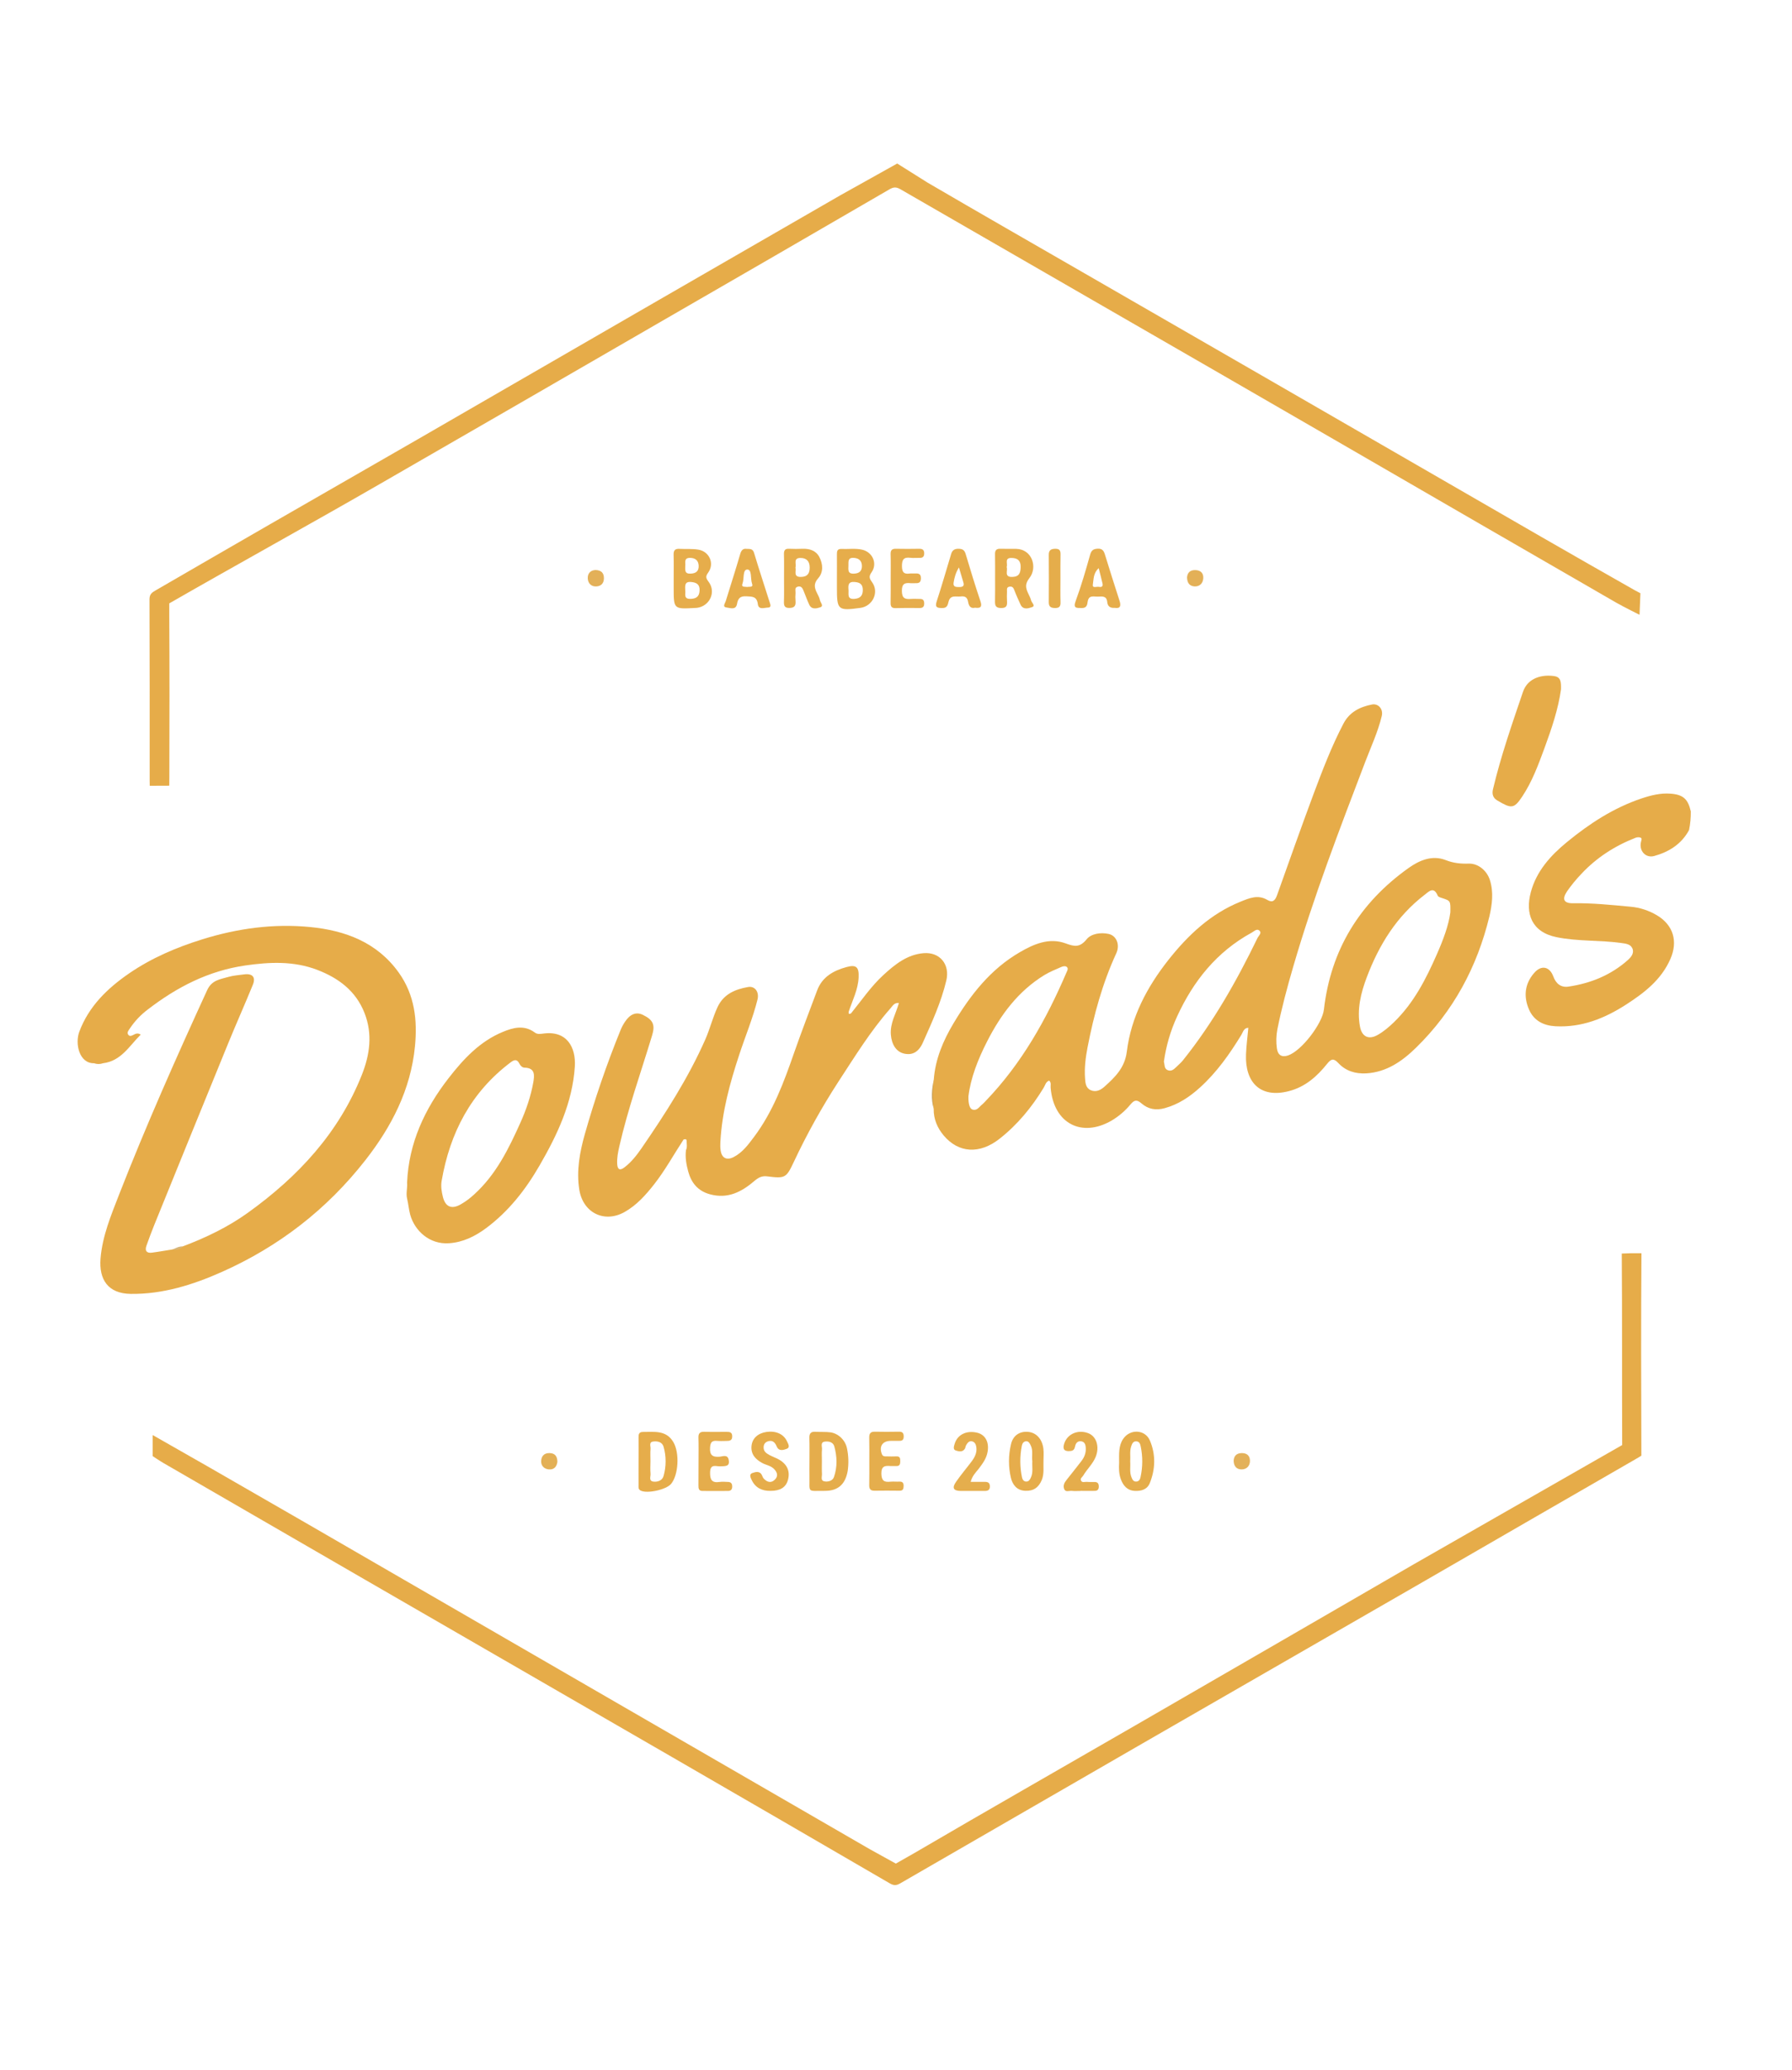 <?xml version="1.0" encoding="utf-8"?>
<!-- Generator: Adobe Illustrator 26.0.1, SVG Export Plug-In . SVG Version: 6.00 Build 0)  -->
<svg version="1.1" id="Camada_1" xmlns="http://www.w3.org/2000/svg" xmlns:xlink="http://www.w3.org/1999/xlink" x="0px" y="0px"
	 viewBox="0 0 2229.6 2574.5" style="enable-background:new 0 0 2229.6 2574.5;" xml:space="preserve">
<style type="text/css">
	.st0{fill:#E6AC49;}
	.st1{fill:#E5AE4D;}
	.st2{fill:#E6AD4B;}
	.st3{fill:#E6AD4C;}
	.st4{fill:#E5AD4C;}
	.st5{fill:#E5AD4B;}
	.st6{fill:#E3B057;}
	.st7{fill:#E3B15A;}
	.st8{fill:#E3B058;}
	.st9{fill:#E3B056;}
	.st10{fill:#C39D58;}
	.st11{fill:#D7B476;}
</style>
<g id="LOGO_Imagem">
	<path class="st0" d="M1116.3,203.4l37.7,23.7c65,38,130.4,75.4,195.6,113c76.9,44.3,153.7,88.6,230.6,132.9
		c112.4,64.9,224.8,129.7,337.2,194.6c38.9,22.4,77.8,44.6,116.8,66.7l6.8,3.6l-1.1,26.8c0,0-19.8-9.8-29.2-15.2
		c-113.6-65.5-227.1-131.2-340.6-196.9c-103.5-59.8-206.9-119.6-310.5-179.2c-79.8-46-159.5-92-239.3-138c-5.3-3-8.5-2.9-13.8,0.2
		c-94.7,55-189.5,109.9-284.4,164.6C706,467.4,589.8,534.5,473.5,601.5c-84.2,48.6-178.6,100.6-262.9,149v14.6
		c0.4,67,0.3,134,0.1,201l-0.1,11.2l-24.3,0.1c0,0-0.1-4.1-0.1-6.4c0-75.3,0.1-150.6-0.2-225.9c0-6.3,3.7-8.5,7.7-10.8
		c47.4-27.5,94.9-54.9,142.4-82.3c61.1-35.2,122.3-70.4,183.5-105.5c99.6-57.5,199.2-115,298.8-172.6
		c75.6-43.6,151.2-87.2,226.8-130.8"/>
	<path class="st0" d="M227.4,1550.3c28.7-10.8,56.2-24,81.1-41.9c62.2-44.7,113.1-99.2,141.8-171.7c9.8-24.8,13.5-50.4,3.3-76.5
		c-10.8-27.7-32.4-43.7-59-53.9c-29.1-11.1-59-9.8-89.5-5.4c-46,6.7-85.2,27-121.4,54.9c-8.5,6.4-15.9,14.2-21.9,23.1
		c-1.7,2.6-4.4,5.4-2.1,8.3c2.1,2.6,5.1,0.6,7.5-0.6c2.3-1.1,4.5-1.8,7.9,0.3c-14.3,14.1-24.3,32.8-46.9,35.6
		c-3.6,1.3-7.6,1.3-11.2,0c-18.5,0.3-23.9-24.4-18.3-39.3c11.9-31.7,35-53.9,62-72.5c27.9-19.1,58.5-32.2,90.9-42.3
		c44-13.7,88.9-19.8,134.5-15.3c43.4,4.3,83,18.9,110,56.6c19.8,27.7,23.4,59.1,20.2,91.7c-5.2,53.8-29,99.9-61.8,141.8
		c-47.9,61.2-107.7,107.4-178.5,138.9c-35.9,16-73.6,27.8-113.3,27.3c-28.5-0.4-39.7-18-37.6-44.1c2.3-27.9,13-53.5,22.9-79
		c33.7-86.2,71.2-170.7,109.8-254.8c5.8-12.6,16.3-13.4,26.5-16.4c6.2-1.8,12.9-2.2,19.4-3.1c10.4-1.4,14.8,3.4,10.9,12.9
		c-10.1,24.8-21.1,49.3-31.2,74.1c-30.6,74.8-61,149.6-91.4,224.5c-3.5,8.6-6.7,17.3-9.8,26c-2.3,6.4,0.4,9.5,6.9,8.6
		c8.5-1.1,17-2.7,25.5-4C218.8,1553.3,223.4,1552.8,227.4,1550.3z"/>
	<path class="st0" d="M2018.3,1797.4c-0.3-72.2,0.1-166-0.5-238.2l12.1-0.4c0.3,0,12.4,0,12.4,0c-0.6,77.4-0.4,174.4-0.1,251.8
		c0,0-2.2,1.5-7.8,4.7c-88.1,50.8-176.2,101.6-264.2,152.5c-115.9,66.8-231.9,133.6-347.9,200.3
		c-100.8,58.1-201.6,116.3-302.4,174.6c-5.6,3.2-8.8,2.3-13.7-0.6c-90-52.4-180.1-104.6-270.2-156.7
		c-127.2-73.5-254.4-147-381.6-220.4c-83.6-48.3-167.2-96.7-250.8-145.1c-5-2.9-13.6-8.7-13.6-8.7v-26.2c0,0,45.3,25.8,67.9,38.7
		c81.3,46.7,162.6,93.6,243.8,140.7c88.3,51.1,176.6,102.1,264.9,153.2c105.2,60.8,210.4,121.7,315.6,182.5l32.4,17.9l22.7-12.9
		c91.3-53.4,183.2-105.8,274.8-158.7c115.9-67,231.8-134,347.6-201.1"/>
	<path class="st0" d="M850.5,1417.4c-12.2,18.6-22.9,38.2-36.7,55.8c-10.5,13.3-21.6,25.8-36.6,34.3c-25.1,14.2-51.7,1.2-56.4-27.5
		c-3.8-23.7,0.5-46.8,6.8-69.2c12.4-43.7,27.1-86.7,44.2-128.8c1.5-3.8,3.4-7.5,5.7-10.9c6.4-9.8,14.1-12.8,22.3-8.8
		c12.9,6.2,15.5,12.5,11.6,25.4c-13.9,46.1-30.2,91.5-40.9,138.5c-1.6,7.1-3,14.2-2.6,21.5s3.5,8.6,9.2,4.2
		c8.6-6.6,15.1-15,21.2-23.8c29.6-43.1,58-87.1,79.2-135.1c5.8-13.1,9.2-27.3,15.3-40.4c7.6-16.2,22-22.1,37.9-24.9
		c8.5-1.5,14.1,6,11.8,15.5c-5.8,23.4-15.2,45.7-22.7,68.6c-11.7,35.4-21.5,71.2-23.5,108.7c-0.2,3.4-0.2,6.9,0.3,10.3
		c1.3,9.6,7.5,12.9,16.2,8.4c11.1-5.7,18.1-15.4,25.4-25.1c23.7-31.6,37.1-68,49.9-104.8c9.1-26,19-51.7,28.6-77.4
		c6.3-16.9,20.4-24.6,36.4-29c12.3-3.4,15.8,0,15.2,12.9c-0.7,15.1-7.6,28.4-12.3,42.4c-0.6,2.7,0.2,3.7,2.9,2.2
		c13.2-16.2,24.9-33.7,40.5-47.9c14.3-13.1,29.4-25.2,49.7-26.9s33.1,14.1,28.3,34c-6.4,27-17.9,52-29.1,77.1
		c-5.4,12.2-13.4,16.1-23.5,13.8c-9.6-2.2-15.4-11.2-16.4-23.5c-1.1-14.1,6.2-25.9,10-39.4c-5.9-0.7-8,3.9-10.6,6.8
		c-24.9,28.2-44.5,60.3-65,91.6c-20.6,31.8-39,64.9-55.1,99.2c-9.5,20.2-10.8,20.8-33.3,18c-6.4-0.8-10.8,1.5-15.6,5.6
		c-15.9,13.6-33.1,22.8-55.5,16.7c-15.3-4.2-23.2-14.5-27-28.3c-2.3-8.5-4-17.5-2.8-26.6c1.8-3.8,0.8-7.8,0.8-11.7
		C854,1416.1,852,1417.1,850.5,1417.4z"/>
	<path class="st0" d="M2103.7,1009.2c0.1,7.8-0.6,15.6-2.2,23.3c-9.4,17.4-24.9,27.1-43.2,32.2c-10.8,3-19.2-6.3-16.6-17.5
		c0.4-1.9,1.8-4.4-0.7-5.4c-1.9-0.6-4-0.5-5.9,0.2c-25.9,10.1-48.8,24.8-67.8,45.2c-6.4,6.7-12.3,13.9-17.6,21.5
		c-6.6,9.9-4,15,7.7,14.8c23.8-0.4,47.5,2.1,71.2,4.3c11.7,1,22.9,4.7,33,10.7c20.4,12.2,26.3,32.4,16.7,54.3
		c-11.3,25.8-32.3,42-55.1,56.7c-26.8,17.3-55.3,28.7-87.9,27c-14.7-0.8-26.8-6.8-32.9-20.8c-7-16.1-5.4-31.9,6.3-45.4
		c8.9-10.4,19.3-8.2,23.9,4.2c3.2,8.7,9.2,14.1,18.8,12.7c27.7-4.1,52.9-14.3,74-33.1c4-3.6,8.2-8.6,5.6-14.5
		c-2.5-5.5-8.5-5.9-14.1-6.7c-26.6-3.7-53.7-1.8-80.2-7.2c-31.3-6.4-39.1-29.5-32.1-55.8s24.4-45.6,45-62.5
		c28-23,58.1-42.6,92.6-54.2c11.6-3.9,23.8-7,36.4-6C2094.1,988.4,2100.1,993.7,2103.7,1009.2z"/>
	<path class="st0" d="M1942.2,857.3c-3.3,24.3-11.7,49.1-20.7,73.6c-7.6,20.6-15.2,41.3-27.5,59.8c-10.4,15.8-13.8,15.1-31,5
		c-5.5-3.2-6.9-8-5.4-14.2c9.8-41.2,23.7-81,37.3-121c6-17.6,24.1-21.8,39.1-19.5C1942.4,842.3,1942.3,849,1942.2,857.3z"/>
	<path class="st1" d="M1081.6,1817.6c0-9.7,0.1-19.3-0.1-29c-0.1-4.9,1-7.9,6.8-7.8c10,0.2,20,0.2,30,0c4.4-0.1,6.1,1.5,6.1,6
		c0,5.1-2.8,5.5-6.7,5.4c-3.1-0.1-6.2,0-9.3,0c-10.4,0-14.9,6.8-11.2,16.4c1.2,3.1,3.5,2.9,5.8,2.9c4.1,0.1,8.3,0.2,12.4,0
		c4.6-0.2,4.7,2.8,4.7,6.1s-0.6,6.2-5,5.9c-2.4-0.1-4.8,0.2-7.2,0c-7-0.6-11.4,0.1-11.3,9.5c0.2,8.7,3.4,10.8,11,10
		c3.8-0.4,7.6,0.1,11.4-0.1c4.1-0.2,5.4,1.8,5.3,5.6s-1,5.8-5.2,5.7c-10.3-0.1-20.7-0.2-31,0c-5,0.1-6.7-2.1-6.6-6.9
		C1081.7,1837.6,1081.6,1827.6,1081.6,1817.6z"/>
	<path class="st2" d="M958.8,1854.4c-10.5,0.2-18.8-3.6-23.5-13.4c-1.4-2.9-3.6-7.3,0.8-8.8c3.6-1.2,8.9-3.1,11.8,2.5
		c0.8,1.5,1.2,3.3,2.4,4.5c4,4.2,8.8,5.9,13.5,1.5s3.5-9.2-0.7-13.5s-9.8-4.8-14.6-7.4c-8.5-4.6-14.4-10.9-13.5-21.1
		c0.9-9.7,8-16,18.6-17.6c11.5-1.7,21.2,2.5,25.4,11.3c1.4,3.1,4.7,7.9-0.2,9.7c-3.7,1.4-9.8,3.5-12.4-2.9c-1.9-4.6-4.7-7.9-10-6.7
		c-3.3,0.8-6,2.8-6.3,7.1c-0.4,5.6,3.2,8,7.2,10.2s8.2,3.5,12,5.7c10.2,5.9,13.9,14.6,11.1,25.1
		C977.9,1850,970.8,1854.4,958.8,1854.4z"/>
	<path class="st3" d="M1108.2,719.2c0-10,0.2-20-0.1-30c-0.1-5,1.8-6.7,6.6-6.6c9.7,0.2,19.3,0.2,29,0c4.2,0,6.3,1.4,6.2,6
		c-0.1,4.1-2.1,5.4-5.8,5.3s-7.6,0.4-11.4-0.1c-8.3-1.1-10.6,2.4-10.5,10.5c0.1,7.3,2.3,10.1,9.5,9.1c2-0.3,4.1,0,6.2-0.1
		c4.5-0.2,8.1,0,7.9,6.3c-0.2,5.7-3.3,5.9-7.5,5.8c-1.7-0.1-3.5,0.2-5.2,0c-7.3-0.8-11.1,0.6-11,9.7c0.1,8.9,3.7,10.5,11.1,9.9
		c3.8-0.3,7.6,0,11.4,0c4.1-0.1,5.3,2,5.3,5.8c0,4-1.9,5.5-5.7,5.5c-10-0.1-20-0.2-30,0.1c-5.4,0.2-6.2-2.6-6.1-7
		C1108.3,739.2,1108.2,729.2,1108.2,719.2z"/>
	<path class="st4" d="M869.1,1817.2c0-9.7,0.2-19.3-0.1-28.9c-0.2-5.3,1.7-7.5,7.1-7.4c9.3,0.3,18.6,0.1,27.9,0.1
		c3.6,0,6.9,0.2,7,5.3c0.2,5.6-3.3,6-7.4,6c-3.8,0-7.6,0.3-11.4-0.1c-6-0.5-8.2,1.4-8.7,7.9c-0.8,9.8,2.9,12.6,12.1,11.8
		c3.6-0.3,9.6-3.2,11,3.8c1.8,8.8-4.4,7.8-10.1,8.2c-5.1,0.4-12.8-3.9-13,7.4c-0.2,9.2,2.1,13.5,11.9,12c3.4-0.5,6.9-0.1,10.3,0
		c3.9,0,5.4,2.2,5.3,6c-0.1,3.4-1.7,5.1-5,5.2c-10.7,0.1-21.3,0.1-32,0c-5,0-5-3.6-5-7.2C869.1,1837.2,869.1,1827.2,869.1,1817.2z"
		/>
	<path class="st1" d="M1207.7,1843.2c6.7,0,12.2,0,17.7,0c3.6,0,6,1,6.2,5.2c0.2,4.5-2,6.1-6.3,6.1c-10-0.1-20,0.1-30,0
		c-9-0.1-11.1-3.7-5.9-11.2c6.1-8.8,13-16.9,19.4-25.4c4-5.3,7-11.1,5.9-18.1c-0.5-3.2-1.8-6.1-5.2-7c-3.7-0.9-5.7,1.9-7.3,4.5
		c-0.9,1.4-0.9,3.4-1.8,4.8c-2.9,4.5-7.6,3.2-11.2,2.1c-3.8-1.2-2.3-5.3-1.5-8.1c3.4-11.7,14.9-17.3,28.3-14
		c9.9,2.5,14.8,11.6,12.8,23.5c-1.4,8.6-6.4,15.1-11.4,21.7C1213.8,1831.7,1209.6,1835.9,1207.7,1843.2z"/>
	<path class="st4" d="M1344.7,1854.5c-3.8,0-7.6,0.3-11.4-0.1c-3.2-0.3-7.5,2-9.2-2.2s0.1-8,2.9-11.4c6.2-7.8,12.4-15.6,18.5-23.5
		c3.7-4.8,5.8-10.1,5.4-16.3c-0.2-4.1-1.3-7.8-6-8.3c-4.1-0.4-6.4,2.3-7.2,6c-0.7,3.3-1.6,5.6-5.6,6.1c-7.7,0.9-10.4-1.9-8-9.2
		c3.8-11.9,16.8-17.7,29.5-13.1c10.6,3.8,14.8,17,9.6,29.7c-3.6,8.8-10.7,15.1-15.4,23.1c-1.2,2-4,3.5-2.9,6.1
		c1.4,3.3,4.8,1.6,7.3,1.8c3.4,0.3,6.9,0.1,10.3,0.2s4.6,2.3,4.6,5.6s-1.3,5.3-4.8,5.4c-5.9,0.1-11.7,0-17.6,0L1344.7,1854.5z"/>
	<path class="st5" d="M1319.4,719.2c0,10-0.2,19.9,0.1,29.9c0.2,5.4-1.7,7.3-7.1,7.2c-5.2-0.1-7.5-1.9-7.5-7.2
		c0.1-19.6,0.2-39.2,0-58.8c-0.1-5.9,2.6-7.6,8.1-7.7c6.1-0.1,6.6,3.1,6.5,7.8C1319.3,700,1319.4,709.6,1319.4,719.2z"/>
	<path class="st6" d="M1476.9,718c0.6-5.8,3.9-9.1,10.5-8.9s10.2,4,9.7,10.3c-0.4,6-4.3,10.2-10.6,10S1477,725.2,1476.9,718z"/>
	<path class="st7" d="M1534.9,1816.8c0.4-6,3.7-9.4,10.4-9.4c6.3,0.1,9.8,3.4,9.9,9.4c0.1,6.3-3.8,10.7-10,10.9
		S1535,1824.2,1534.9,1816.8z"/>
	<path class="st8" d="M740.9,709c7,0.2,10.5,3.5,10.5,10.2c0,6.2-3.4,9.8-9.2,10.2c-6.5,0.5-10.6-3.8-10.9-9.9
		S734.5,709.3,740.9,709z"/>
	<path class="st9" d="M693.5,1818.3c-0.8,5.8-4,10-10.6,9.4c-5.7-0.5-9.7-4.3-9.6-10.1c0.1-6,3.4-10.3,10.3-10.2
		S693.4,1811.3,693.5,1818.3z"/>
	<path class="st10" d="M1161.8,1342.9c0,12.1,0,24.1-0.1,36.2C1158.2,1367,1159.3,1354.9,1161.8,1342.9z"/>
	<path class="st11" d="M227.4,1550.3c-3.5,4.1-8,4.8-12.9,4C218.5,1552.4,222.6,1550.2,227.4,1550.3z"/>
	<path class="st0" d="M1853.8,1094.9c-3.6-11.8-14.5-21.1-26.5-20.7c-9.9,0.3-19-0.6-28.6-4.4c-16.9-6.6-33,0.4-46.5,10.1
		c-60.5,43.2-96.5,101.5-105,175.9c-2,17.3-27.6,51.2-44.6,57c-7.7,2.6-12.8-0.3-13.9-8.8c-1.1-7.9-0.9-15.9,0.6-23.7
		c5.3-26.3,12.2-52.1,19.7-77.8c25.2-86.6,57.5-170.7,89.6-254.8c7.2-18.9,15.9-37.4,20.6-57.2c2-8.5-4.2-15.8-12.3-14.2
		c-15,3-27.8,9.3-35.4,23.8c-14.7,28.1-26,57.7-37.1,87.3c-15.6,41.9-30.5,84-45.5,126.1c-2.3,6.4-5.4,9.8-12,5.9
		c-11.8-7.1-23-2.1-33.6,2.2c-37.1,15-65.2,41.6-89.5,72.3c-26.6,33.7-46.5,71.1-51.8,114.1c-2.5,20.1-14.6,31.8-27.9,43.7
		c-4.8,4.3-10.6,7.1-17,4.3s-6.7-9.4-7.1-15.1c-0.9-12.8,0.7-25.5,3.1-38c7.8-40.3,18.5-79.7,35.8-117.2c4.8-10.5,0.4-22-9.8-24.1
		c-9.8-2.1-21.5-0.2-27,6.6c-8.5,10.4-14.9,9.4-26,5.3c-20.7-7.7-40,0.8-57.6,11.1c-36.1,21-61,52.9-82,88
		c-13,21.7-22.8,44.7-24.7,70.4c-1.5,12-1.6,24.2-0.1,36.2c-0.2,12.7,4.5,23.7,12.4,33.1c18.5,22,44.7,23.7,69.6,4.1
		c22.4-17.6,40.2-39.3,55-63.7c1.8-3,2.5-7.2,6.7-8.6c2.9,2.6,1.5,5.9,1.8,8.8c3.7,44.7,38.7,62.5,75.9,40.9
		c8.9-5.3,16.8-12,23.4-20c4.7-5.6,7.8-6.5,13.8-1.3c8.1,7,17.6,9,28.8,5.9c17.1-4.7,31.1-14.1,43.9-25.7
		c20.9-18.9,36.9-41.6,51.5-65.5c2-3.3,2.9-8.6,8.7-8.8c-1,11.2-2.5,22.1-2.9,33c-1.4,34.5,17.4,55.1,53.3,45.8
		c20.5-5.3,35-18.3,47.6-34c5.1-6.3,8.1-7.2,14.1-0.8c9.1,9.8,21.2,13.4,34.6,12.7c25.3-1.5,44.7-15.1,61.8-31.8
		c46.5-45.4,76.2-100.5,91.4-163.4C1856.5,1125.2,1858.5,1110,1853.8,1094.9z M1326.9,1209.6c-25.1,58.6-55.9,113.5-100.5,159.8
		c-1.4,1.6-2.8,3-4.4,4.4c-3.7,2.8-6.2,8.1-12,6.3c-3.4-1-5.3-6.6-5.1-16.3c2.7-22.7,11.8-46.1,23.3-68.5
		c16.9-33.2,38.7-62.5,71.1-82.4c6.7-4.1,14.1-7,21.3-10.2c2.1-0.9,5.1-1.5,6.9,0.2C1329.5,1204.9,1327.8,1207.5,1326.9,1209.6
		L1326.9,1209.6z M1564.5,1166.9c-26,53.6-55.3,105.3-92.7,152c-2.6,3.2-5.8,5.8-8.7,8.7s-6,5.1-10,3.6c-4.9-1.8-3.8-6.8-5-10.6
		c2.7-19.5,8.2-38.4,16.4-56.2c20.2-44.1,49.4-80.6,92.8-104.3c3.2-1.7,6.7-5.8,10-2.2C1570,1160.7,1565.9,1164,1564.5,1166.9
		L1564.5,1166.9z M1804.5,1135c-2.1,15.9-8.8,33.9-16.6,51.6c-13.6,31-28.8,60.9-53.6,84.9c-6.2,6-12.8,11.6-20.2,15.8
		c-11.2,6.3-19.6,2.3-22-10.3c-4-21.4,1-41.8,8.5-61.6c15.2-40.2,37.2-75.8,71.9-102.4c5.4-4.2,11.4-10.8,16.3,1.1
		c0.6,1.5,3.4,2.3,5.3,2.9C1804.8,1120.5,1804.8,1120.4,1804.5,1135L1804.5,1135z"/>
	<path class="st0" d="M675.2,1285.7c-3.6,0.5-6.9,0.8-9.8-1.4c-13.2-9.8-26.9-6.2-40-0.7c-28.5,11.8-48.9,33.8-67.3,57.5
		c-29.8,38.3-49.5,80.8-51.6,129.8c0.6,6.8-1.6,13.2,0,19.9s2.1,13.6,3.9,20.2c5.6,19.9,24,37.1,48.3,35.4
		c17.5-1.2,32.3-8.6,46-18.7c28-20.8,49.1-47.7,66.5-77.8c22.2-38.4,41-77.9,44-123.2C716.7,1303,705.5,1281.2,675.2,1285.7z
		 M663.5,1346.4c-3.1,17.3-8.8,33.9-16,50c-14.7,32.7-30.4,64.8-57.7,89.4c-5,4.7-10.6,8.8-16.5,12.2c-11.3,6.5-19.2,3.3-22.3-9.4
		c-1.5-6.3-2.7-12.9-1.5-19.8c10.3-59.6,36.4-110.1,85.7-147.3c5-3.8,8.2-4.2,11.2,1.8c1.3,2.6,3.6,4.7,6.4,4.7
		C666.2,1328.4,665,1337.8,663.5,1346.4L663.5,1346.4z"/>
	<path class="st2" d="M1085,724.1c-3.6-5-4.1-7.2-0.5-12.4c7.5-10.9,1.1-25.1-11.9-28c-8.5-1.9-17.2-0.5-25.8-0.9
		c-4.9-0.2-5.6,2.7-5.5,6.7c0.1,10,0,20,0,30v11.4c0,28,1.1,29,29.3,25.2C1085.9,753.9,1094.1,736.6,1085,724.1z M1062.3,693.9
		c6.7,0.4,10.1,4,10.1,10.3c0,6-3.2,9-9.7,9.3c-8.5,0.5-7.1-5-7.1-10.1C1055.8,698.8,1054.5,693.4,1062.3,693.9L1062.3,693.9z
		 M1063,744.9c-9.4,0.7-6.9-6.1-7.3-11.1c-0.5-5.6-0.5-10.6,7.6-9.9c6.5,0.5,10.2,2.7,10.2,10S1070,744.4,1063,744.9L1063,744.9z"/>
	<path class="st2" d="M881.6,723.6c-3.5-4.7-3.9-6.6-0.4-11.5c8-11.2,1.4-26.1-12.2-28.4c-7.7-1.3-15.8-0.6-23.7-1
		c-5.4-0.3-7.3,1.9-7.2,7.2c0.3,9.7,0.1,19.3,0.1,29c0,4.1,0,8.3,0,12.4c0,26.4,0,26.4,26.6,24.9c0.7,0,1.4,0,2.1-0.1
		C882.9,754.2,891.4,736.5,881.6,723.6z M852.6,703.4c0.5-3.5-2.1-9.5,6-9.5c6.6,0.1,10.4,3.3,10.7,9.7c0.3,6.6-3.2,9.7-10.1,9.9
		C851.4,713.9,852.6,708.8,852.6,703.4z M870.4,734.7c-0.4,7.7-4.5,10-11.3,10.2c-8.9,0.3-5.9-6.4-6.5-9.9
		c-0.2-6.2-1.2-11.8,7.2-11.1C866.6,724.5,870.8,726.8,870.4,734.7L870.4,734.7z"/>
	<path class="st4" d="M1053.9,1801.9c-1.9-10.2-10.4-18.8-20.6-20.3c-6.1-0.8-12.4-0.3-18.5-0.7c-5.8-0.4-8,1.9-7.8,7.8
		c0.3,10,0.1,20,0.1,30c0,5.9-0.1,11.7,0,17.6c0.4,21-3.4,18,19,18.1c16.7,0.1,25.7-8.3,28.6-24.8
		C1056,1820.4,1055.8,1811,1053.9,1801.9z M1037.6,1837.2c-1.7,4.8-7.4,6.3-12.2,5.3c-4.6-1-2.6-5.7-2.7-8.8
		c-0.3-5.5-0.1-11-0.1-16.5c0-4.8-0.3-9.7,0.1-14.5c0.3-3.4-2.2-8.6,3.2-9.5c4.7-0.8,10.5,0.3,12.1,5.7
		C1041.5,1811.5,1042,1824.6,1037.6,1837.2L1037.6,1837.2z"/>
	<path class="st2" d="M1016.8,738.2c-3.4-6.7-5-12,1.3-19.1c6.5-7.3,5.9-17.6,1.3-26.3c-4.2-8-12.1-10.5-21-10.2
		c-5.5,0.2-11,0.3-16.5,0c-5-0.3-6.6,1.8-6.5,6.7c0.3,10,0.1,20,0.1,29.9c0,9.6,0.2,19.3-0.1,28.9c-0.2,5.3,0.7,8.3,7.1,8.1
		c6.2-0.2,7.7-3,7.3-8.4c-0.3-3.4-0.3-6.9,0-10.3c0.2-2.8-1.6-6.6,2.8-7.8s6,2.1,7.3,5.4c2.3,5.7,4.4,11.5,7,17.1
		c3,6.4,9.4,4.6,13.6,3.2c4.9-1.6,0.3-5.8-0.3-8.8S1018.2,741,1016.8,738.2z M996.6,717.6c-10,0.2-5.7-7.1-6.9-11.7
		c1.5-4.3-3.3-12,6.5-11.9c7.8,0.1,11.2,4.7,11.2,11.8C1007.5,712.8,1004.9,717.5,996.6,717.6z"/>
	<path class="st2" d="M1282.9,746.8c-0.8-3.3-2.6-6.3-4-9.5c-3-6.5-3.5-11.4,1.9-18.3c10.4-13.2,3.5-35.9-16.5-36.3
		c-6.5-0.1-13.1,0.1-19.6-0.1c-4.8-0.2-6.8,1.7-6.7,6.7c0.2,10,0.1,20,0.1,29.9c0,9.3,0.1,18.6-0.1,27.9c-0.1,5.3,0.1,9.1,7.4,9.2
		s7.9-3.3,7.5-8.9c-0.2-3.8-0.2-7.6,0-11.3c0.1-2.5-1-5.8,3.2-6.4c3.4-0.5,4.8,1.3,5.9,4.3c2.3,6.1,5,12,7.7,17.9
		c3.2,7.1,10,4.8,14.3,3.3C1288.8,753.6,1283.6,749.7,1282.9,746.8z M1259.7,717.6c-10.9,0.4-5.5-7.8-7.2-12.3
		c1.6-4.1-3.2-11.5,6.1-11.3c7.3,0.1,11.5,3.2,11.3,11.3C1269.8,712.5,1268.1,717.3,1259.7,717.6z"/>
	<path class="st2" d="M837.7,1793.6c-9-15.1-23.8-12.4-37.8-12.5c-4.9,0-5.5,3-5.4,6.8c0.1,9.7,0,19.3,0,29c0,10-0.1,20,0,30
		c0,2.6-0.7,5.5,2.7,7.2c8.2,4,31.5-1.1,37.7-8.3C844.2,1834.7,845.8,1807.1,837.7,1793.6z M825.6,1835.9c-1.5,5.5-7.1,7.6-12.5,7
		c-6.4-0.8-3.3-6.4-3.7-10c-0.5-5.1-0.1-10.3-0.1-15.4s-0.3-10.3,0.1-15.4c0.3-3.3-2.4-8.4,3.5-9.1c5.3-0.7,11,0.7,12.7,6.4
		C829,1811.3,829,1824,825.6,1835.9L825.6,1835.9z"/>
	<path class="st2" d="M957.7,749.4c-6.5-20.6-13.3-41-19.5-61.7c-1.6-5.2-4.8-4.9-9.3-5c-4.1-0.6-6.5,1.4-7.9,6.3
		c-5.7,19.7-12.1,39.3-18.1,58.9c-0.9,2.8-4.6,7.2,1.5,7.8c4.3,0.5,11.2,3.4,12.6-4.5c1.2-7,4-9.9,11.5-9.5
		c7.3,0.4,13.2-0.1,14.4,9.8c1,7.5,8.2,4.3,12.8,4.2C959.8,755.7,958.6,752,957.7,749.4z M929.7,730.1c-2.7-0.6-7.8,0.8-5.9-4.2
		c2.3-6.1,0-17.5,6-17.5s3.7,11.4,5.9,17.6C937.6,731,932.3,729.5,929.7,730.1L929.7,730.1z"/>
	<path class="st2" d="M1393,747.5c-6.2-19.3-12.4-38.5-18.3-57.9c-1.5-4.9-3.6-7.5-9.3-7.1c-5.3,0.4-7.6,2.2-9.1,7.6
		c-5.4,19.2-10.9,38.3-17.8,57c-3.7,9.8,0.8,9.1,7.5,9.2c6,0.1,6.8-4,7.3-8c1.3-8.6,7.8-6,12.8-6.2s10.8-1.2,11.5,6.6
		c0.5,5.5,3.7,7.8,9.4,7.4C1394.2,757.2,1394.8,753.4,1393,747.5z M1366.7,729.9c-2.6-0.3-7.8,1.9-7-2.7c1.1-6.6,0.4-14.3,7.3-20.5
		c1.8,7.1,3.4,13.2,4.8,19.3C1372.7,730.6,1369.2,730.3,1366.7,729.9L1366.7,729.9z"/>
	<path class="st2" d="M1219.9,748c-6.5-19.5-12.6-39.1-18.4-58.8c-1.4-4.8-3.7-6.5-8.7-6.6s-7.9,1.7-9.3,6.2
		c-6,19.7-11.6,39.5-18,59c-2.6,7.8,0.5,8.5,7.1,8.5c5.9,0,6.6-3.9,7.6-7.9c2.2-8.9,9.4-5.8,15.1-6.5c5.2-0.6,8.2,0.9,9.2,6.6
		c0.8,4.5,2.6,8.9,8.7,7.4C1219.7,756.8,1222.3,755.1,1219.9,748z M1193.5,730.2c-3.9-0.1-8,0.2-7-5.7s2.3-11.7,6.6-18.7
		c2.2,7.3,3.8,12.9,5.5,18.5C1200.1,729,1197.8,730.2,1193.5,730.2L1193.5,730.2z"/>
	<path class="st5" d="M1430.7,1791.8c-6-14-24.8-14.7-33.3-2c-5.8,8.6-5,18.3-5,29.8c-0.3,5.7-0.5,13.4,2.2,20.5
		c2.9,7.7,7.8,13.7,17,14.3c8.2,0.5,15.7-1.7,18.9-9.5C1437.6,1827.4,1438.1,1809.2,1430.7,1791.8z M1419.1,1837.1
		c-0.6,3-1.9,5.4-5,5.7c-3.8,0.4-5.2-2.4-6.4-5.5c-2.5-6.3-1-13-1.5-19.4c0.5-6.2-0.8-12.4,1.1-18.5c1.1-3.3,2.3-6.9,6.6-6.6
		c3.7,0.2,4.8,3.3,5.4,6.5C1421.9,1811.8,1421.8,1824.6,1419.1,1837.1L1419.1,1837.1z"/>
	<path class="st3" d="M1298.3,1817.5c0-5.2,0.5-10.4-0.1-15.5c-1.5-12.2-8.9-20.1-19.1-21c-10.5-0.9-18.7,4.5-21.2,15.3
		c-3.3,13.8-3.4,28.2-0.1,42c2.1,8.7,7.5,15.5,17.7,16s16.8-4,20.7-13.5C1299.3,1833.2,1298,1825.3,1298.3,1817.5z M1282.4,1838.3
		c-1.1,2.2-2.3,4.3-5.1,4.5c-3.4,0.2-5.1-2.3-5.7-5c-2.8-13.1-2.8-26.6-0.2-39.8c0.6-2.8,2.3-5.2,5.4-5.3s4.3,2.5,5.6,5.1
		c3.3,6.6,1,13.5,2,19.6C1284,1824.8,1285.7,1831.8,1282.4,1838.3z"/>
</g>
</svg>
